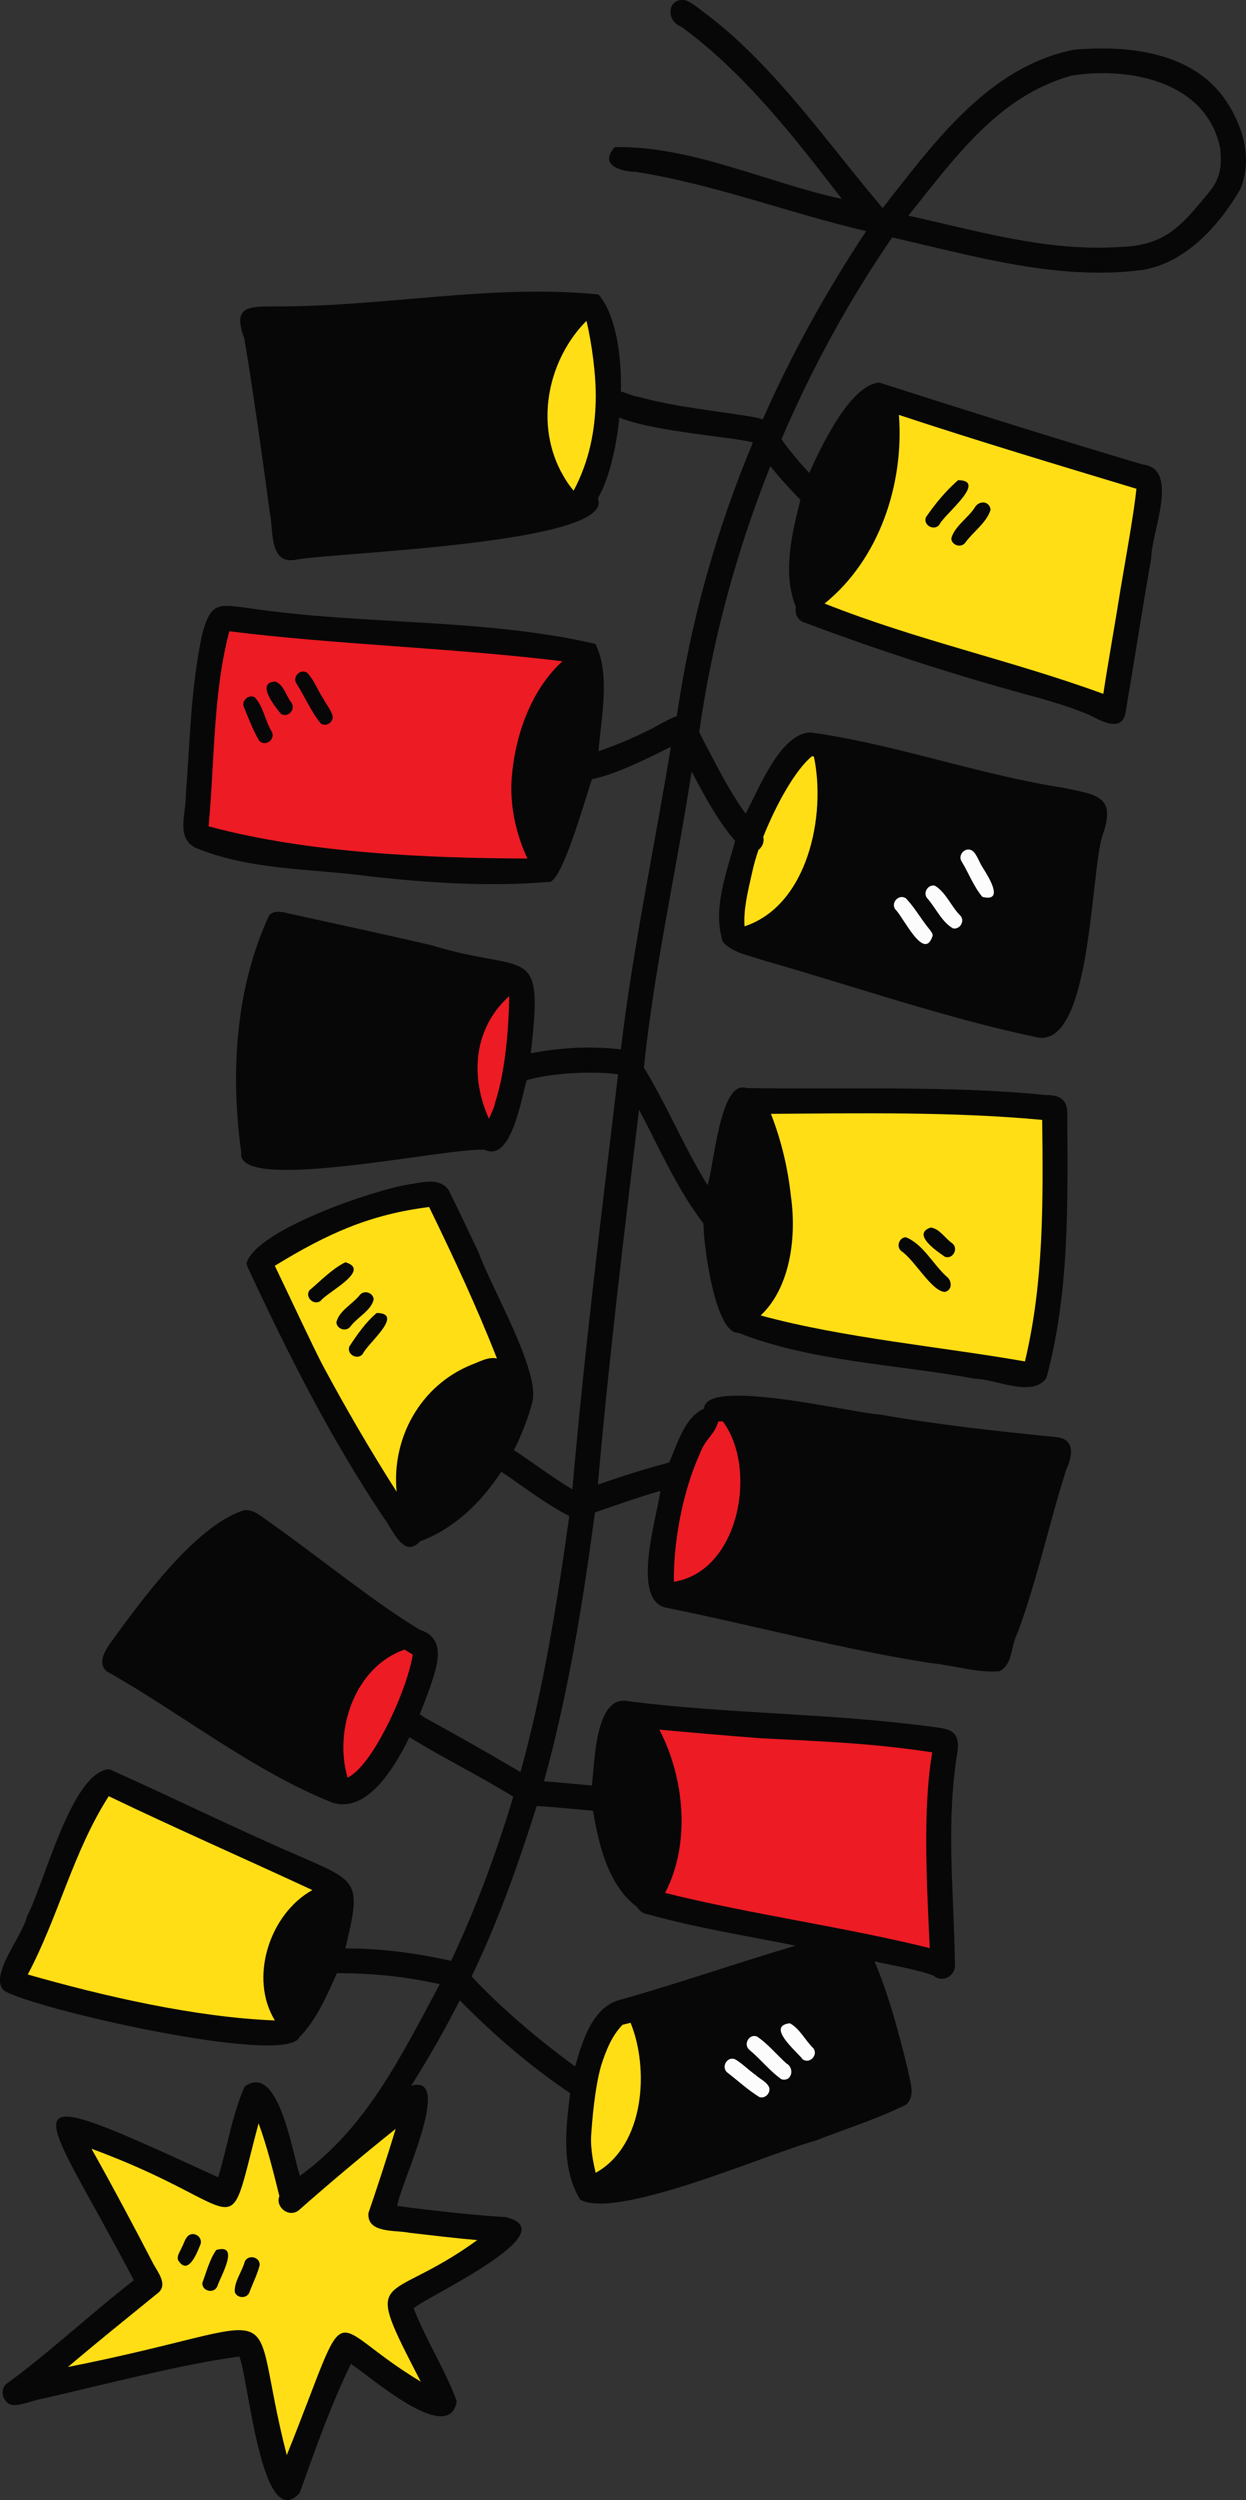 <svg xmlns="http://www.w3.org/2000/svg" width="538.25" height="1080" viewBox="0 0 538.25 1080"><rect x="0" y="0" width="538.25" height="1080" fill="#333333" stroke="none"/><g id="a"/><g id="b"><g id="c"><g id="d"><path d="M529.62 43.53c-14.28-21.2-42.39-24.14-65.89-22.02-36.91 7.46-60.49 40.46-82.44 68.36-23.01-27.01-45.99-60.58-75.09-82.95-3.16-2.27-6.15-5.08-9.69-6.7-8.21-1.87-9.28 8.78-2.11 11.38 27.17 20.05 47.6 46.18 69.25 74.34-32.24-6.98-65.21-23.08-98.09-22.38-6.98 7.79 2.5 10.52 9.12 10.68 33.92 5.36 66.14 17.81 99.5 25.62-17.18 25.83-32.2 53.03-44.69 81.32-.96-.33-1.97-.58-2.93-.84-16.94-2.94-34.19-4.32-50.84-8.94-2.34-.26-4.96-1.63-7.5-2.29.33-16.89-2.45-33.33-9.65-41.9-46.3-4.68-93.33 5.47-139.93 5.14-11.63.03-18.23.04-13.12 13.83 3.43 19.9 8.08 53.14 11.02 75.21 1.73 7.91-.55 23.15 11.97 20.27 16.12-2.95 137.78-6.87 129.75-26.35 4.56-7.98 7.91-21.04 9.28-34.91 15.52 6.27 51.67 8.61 57.67 10.78-15.74 37.79-26.98 77.39-32.82 118.14-4.8 1.76-11.9 6.26-11.59 5.79-7.19 3.65-14.63 6.81-22.25 9.42 1.08-14.21 5.28-33.6-1.39-46.39-48.53-11.19-100.1-8.03-149.54-15.42-13.03-1.6-16.48-3.12-20.3 11.37-4.91 22.84-5.25 46.33-7.07 69.54.2 7.49-4.33 18.15 4.05 22.53 23.63 9.86 50.35 9.01 75.43 12.41 25.54 2.81 51.43 4.56 77.08 2.42 5.77 1.63 16.56-38.11 18.91-44.35 11.01-2.38 24.68-9.37 34.08-14.02-7.11 43.57-16.39 86.83-21.6 130.67-12.9-1.49-26.17-.77-38.92 1.7 5.66-48.68-1.33-33.88-42.69-46.61-20.71-4.85-41.53-9.26-62.28-13.88-2.68-.65-5.91-1.37-8.03.91-14.64 31.38-16.79 68.43-12.06 102.5-2.77 18.12 90.52-2.59 105.25-1.21 11.5 5.46 15.76-22.51 18.05-30.08 10.76-3.18 28.43-4.03 39.48-2.55-7.09 59.71-14.54 119.39-19.74 179.3-7.46-4.38-17.02-11.49-25.27-16.98 3.47-6.76 6.14-13.76 7.93-20.55 3.66-13.28-17.72-49.5-23.05-64.55-4.39-9.12-8.59-18.35-13.18-27.37-4-5.48-11.77-3.05-17.42-2.22-15.02 2.45-65.59 19.53-69.76 33.96.01.13.38 1.95.79 2.39.03.08.07.14.1.22 17.22 37.05 35.69 73.58 58.49 107.55 3.73 4.75 8.48 17.81 15.58 9.98 14.4-5.22 26.35-16.64 35.07-30.04 9.74 6.48 18.95 13.81 29.38 19.15-5.2 37.15-11.05 74.38-21.08 110.57-13.74-8.09-27.6-15.98-41.61-23.62-.61-.54-1.27-.95-1.94-1.28 1.82-4.4 3.28-8.37 4.38-11.41 2.86-8.67 7.73-21.21-4.08-25.02-19.89-11.85-44.35-31.99-65.66-46.97-3.21-2.18-6.46-5.35-10.66-4.74-21.13 6.76-44.6 39.51-57.67 57.4-2.4 3.44-5.51 8.74-1.48 12.16 31.47 17.63 62.74 42.8 97.42 56.69 13.86 4.43 25.46-12.11 33.33-28.25 14.55 9.01 30.27 16.61 44.85 25.71-7.14 23.75-15.71 47.21-26.84 70.88-15.03-3.29-30.31-5.42-45.71-5.34 7.06-29.28 5.74-28.69-21-40.39-27.21-11.78-53.85-24.93-80.87-37.01-16.29.6-28.24 49.81-35.66 63.56-1.72 8.32-16.75 25.77-9.86 32.06 12.29 7.79 122.1 32.92 127.58 20.09 7.48-7.6 11.86-18 16.19-27.65 17.71.21 28.42 1.37 44.45 4.74-17.38 32.34-31.69 61.9-60.41 82.81-3.21-8.97-9.1-49.51-23.94-38.52-5.43 12.33-7.41 26.23-11.43 39.16-95.73-44.05-78.05-34.79-36.39 44.46-16.53 12.75-40.2 34.31-54.95 44.67-3.36 2.71-1.61 8.63 2.64 9.3 4.42.03 8.69-2.13 13.06-2.84 26.6-6.03 59.31-14.74 84.78-18.16 3.91 8.52 9.51 77.27 26.11 58.92 6.71-18.82 13.36-37.73 22.13-55.73 7.99 5.08 42.49 35.84 45.71 16.07-5.09-13.78-13.31-26.39-18.63-40.13 6.47-5.47 66.83-33.11 39.63-39.37-9.87-.48-31.05-2.69-46.72-4.81.89-8.35 24.9-57.46 6.04-51.92 7.54-11.98 14.58-24.26 20.98-36.88 14.59 14.76 30.45 28.51 47.7 40.08-1.89 15.08-4.01 32.61 4.37 46.04 16.17 8.75 80.86-19.9 101.65-25.54 12.99-5.11 26.82-9.38 39.22-15.62 4.13-3.91 1.43-10.21.63-15-3.91-15.88-8.04-31.72-14.39-46.81 7.49 1.72 19.37 3.67 25.56 6.21 3.94 3.4 9.77-.19 9.17-5.21-.47-31.47-4.02-60.88 1.15-91.95 1.19-9.56-4.78-9.56-12.29-10.56-45.03-5.88-87.17-5.36-130.21-10.91-14.24-2.78-14.22 27.02-15.51 36.44-6.72-.61-15.51-1.46-20.67-1.81 10.52-38.01 16.81-77.1 22.02-116.14 9.37-3.22 18.75-6.57 28.28-9.33-1.46 11.3-13.21 48.14 3.07 50.61 38.01 7.67 75.5 17.88 113.84 23.81 9.82.92 19.93 4.38 29.69 3.48 5.94-3.54 4.25-9.64 7.85-17 8.44-22.89 13.43-46.81 20.84-70.01 2.64-5.76 4.17-13.26-4.39-14.11-25.42-2.55-50.86-5.28-76.07-9.75-11.3-.49-75.54-16.27-75.98-2.56-8.46 3.76-11.49 15.29-15.07 23.29-10.39 2.72-20.66 6-30.8 9.56 4.73-54.11 11.28-108.05 17.79-161.98 8.57 16.22 16.5 34.47 27.83 49.16-.11 8.36 4.92 47.65 15.01 47.23 32.08 12.57 68.35 13.58 102.23 19.84 8.89.1 24.96 8.36 30.9-.33 10.04-36.98 9.19-75.73 9.01-113.72.29-6.27-3.1-8.6-9.09-8.48-40.99-4.27-89.8-2.31-129.5-3.04-11.47-3.87-14 33.9-16.81 41.91-10.76-17.44-16.42-32.38-27.48-50.75 4.43-42.99 14.06-85.19 20.62-127.88 5.52 10.38 11.02 21.01 18.78 29.93-3.7 13.78-9.94 29.68-5.26 43.73 4.43 4.8 11.52 5.8 17.45 7.9 39.08 11.13 77.53 24.59 117.34 33.07 24.42 6.68 23.86-70.63 29.13-86.87 6.14-17.28-2.26-17.66-17.1-20.79-36.65-5.69-72.5-18.84-108.88-23.85-13.18.13-22.49 24.71-28.15 35.05-7.06-9.68-12.41-20.58-17.99-31.18-.2-.38-.45-.84-.47-.91-.52-1.03-1.06-2.06-1.58-3.1 5.44-38.77 15.86-77.59 30.73-114.88 4.05 5.06 8.45 9.83 12.96 14.5-3.65 14.87-7.85 31.67-1.9 46.38-.66 2.69.7 5.87 3.92 6.74 33.33 12.51 67.26 23.43 101.64 32.64 9.28 2.77 12.05 3.5 21.34 7.24 5.11 2.66 14.26 7.78 15.54-1.46 3.76-22.1 7.15-44.25 11.04-66.34.0-10.93 12.5-38.65-3.65-40.42-38.47-11.45-78.02-23.92-113.81-35.4-12.57.78-25.48 28.28-30.26 39.01-4.18-4.47-7.96-8.84-12.03-14.51 13.05-30.53 29.08-59.91 47.84-87.21 35.51 8.08 71.81 18.91 108.56 13.99 18.56-3.32 32.64-19.13 41.76-34.72 5.47-12.89 1.34-27.15-6.13-38.34zM253.36 781.96c.93.03 1.87.14 2.81.26 2.52 14.76 6.49 32.18 19.05 41.58.88 1.62 2.57 2.91 4.95 3.21 20.86 5.83 42.27 9.2 63.48 13.48-25.27 7.44-50.19 16.2-75.55 23.32-12.12 2.89-16.55 18.04-19.67 28.85-15.83-11.52-32.92-26.11-44.69-38.89 11.41-23.69 20.21-48.55 28.11-73.61 5.78.32 13.44 1.03 21.52 1.8zM521.93 83.49c-11.85 14.32-18.54 22.56-38.13 23.21-31.75 2-60.83-6.79-91.39-13.54 19.86-24.71 38.58-51.53 70.45-60.5 25.07-3.95 58.35 2.48 64.25 31.39.88 8.55-.34 13.71-5.19 19.43z" fill="#070707"/><path d="M147.54 229.13c-6.26.58-12.52 1.2-18.8 1.62-4.09-29.21-7.56-58.57-12.95-87.54 37.77-.02 89.54-6.52 130-6.66-18.5 21.76-22.79 56.41-3.31 79.46-31.36 8.68-62.94 9.37-94.94 13.12z" fill="#070707"/><path d="M257.35 172.92c-.33 13.02-2.62 25.89-9.54 39.03-2.29-2.57-4.06-5.61-5.7-8.64-11.31-22.13-4.48-48.97 11.24-64.72 2.27 9.54 4.23 23.66 3.99 34.33z" fill="#ffde15"/><path d="M90.11 356.96c2.61-27.55 1.87-57.65 8.96-84.27 45.43 5.74 97.41 7.24 143.89 12.96-13.78 12.58-20.55 32.42-21.94 50.71-.78 11.79 1.83 23.84 6.82 34.51-42.32-.17-94.42-2.2-137.73-13.91z" fill="#ed1b24"/><path d="M248.41 319.37c-3.25 18.77-8.1 30.71-14.94 47.65-11.16-25.11-5.51-53.7 11.78-74.43.35-.59 2.84-2.32 4.05-3.17.87 11.3.18 19.61-.88 29.95z" fill="#070707"/><path d="M200.35 471.64c.86 5.05 2.52 9.94 4.78 14.54-28.25 1.78-64.89 9.32-90.44 8.02-4.24-29.2-1.89-57.8 8.57-88.83 30.42 6.71 60.94 13.27 91.14 20.89-12.68 11.05-16.51 29.29-14.04 45.39z" fill="#070707"/><path d="M213.91 476.24c-.37 1.94-1.17 3.65-2.69 7.06-7.93-17.4-7.16-38.68 8.75-53.01-.13 10.86-1.24 31.35-6.07 45.95z" fill="#ed1b24"/><path d="M171.33 644.4c-11.38-17.89-22.08-36.23-32.08-54.93-4.53-8.7-14.07-29.29-20.54-42.68 22.92-14.04 41.08-22.15 66.66-25.39 10.46 21.5 20.6 43.17 29.31 65.45-3.67-.91-7.58 1.43-10.99 2.68-21.97 8.9-34.58 31.52-32.36 54.87z" fill="#ffde15"/><path d="M181.2 654.26c-7.14-15.39-2.57-37.06 10.85-49.29 4.22-3.79 10.83-7.63 14.07-9.12 4.67-2.74 8.3-1.3 10.25-4.71 1.25 3.16 2.5 6.31 3.67 9.49-1.81 7.33-4.28 13.87-8.67 23.09-.11.2-.24.41-.36.61-.54.53-.96 1.2-1.21 2.04-6.51 10.66-16.93 22.49-28.62 27.89z" fill="#070707"/><path d="M142.56 766.36c-5.62-2.64-11.18-5.41-16.73-8.22-26.5-13.29-44.64-28.47-68.98-42.7 13.18-18.14 29.24-39.65 48.21-51.69-1.44.67-.12.07.48-.28-.09.06-.21.13-.33.2.27-.12.55-.23.79-.32 15.94 10.97 40.17 30.59 61.83 44.83-20.91 10.43-29.28 36.18-25.27 58.18z" fill="#070707"/><path d="M150.15 767.9c-6.04-20.55 3.16-47.84 24.59-55.31 1.19.73 2.35 1.45 3.55 2.13-.45 3.24-1.39 6.4-2.34 9.53-4.41 14.35-16.17 38.97-25.8 43.65z" fill="#ed1b24"/><path d="M118.76 872.79c-34.49-1.34-74.36-10.59-106.77-19.85 13.27-24.95 19.65-53.15 34.98-77.02 29.1 13.98 58.69 26.94 87.96 40.55-18.48 10.26-27.48 37.99-16.17 56.33z" fill="#ffde15"/><path d="M137.24 843.9c-4.01 10.2-7.87 18.31-12.74 25.21-10.38-16.97.98-42.7 17.36-48.45-.38 6.69-3.32 20.46-4.62 23.24z" fill="#070707"/><path d="M159.18 955.91c-.86 9.03 11.8 7.33 17.71 8.61 9.76 1.12 19.5 2.33 29.29 3.14-40.24 29.22-50.32 11.05-24.42 61.16-43.01-25.84-28.86-40.46-57.88 31.76-18.34-71.47 6.56-58.1-94.53-38.09 12.58-10.71 25.47-21.05 38.27-31.48 5.67-3.88.23-9.67-1.86-13.99-6.2-12.03-17.64-33.58-26.24-48.81 69.6 25.59 57.28 45.06 72.18-10.99 3.53 9.51 6.47 21.21 8.98 31.46-1.81 4.58 3.85 9.38 8.22 6.25 13.77-12.13 27.72-23.86 42.02-35.31-3.57 11.91-8.31 26.34-11.74 36.28z" fill="#ffde15"/><path d="M257.33 938.61c-.52-2.19-2.32-9.41-1.97-15.97.36-5.64 1.54-21.23 4.47-30.83 2.04-6.21 4.48-12.43 9.12-17.17 1.15-.26 2.29-.55 3.44-.84 8.01 19.49 6.38 52.81-15.06 64.82z" fill="#ffde15"/><path d="M267.05 940.47c17.84-16.82 20.28-46.33 11.97-68.43 25.54-8.15 51.23-15.86 76.71-24.15 2.16-.61 4.56-1.6 5.21-3.98 1.31.26 2.61.51 3.92.77 6.84 13.79 14.74 42.22 17.22 53.46.21 1.09.43 2.19.6 3.29-37.45 15.09-76.77 28.62-115.63 39.03z" fill="#070707"/><path d="M328.76 750.9c26.56 1.35 48.34 2.13 73.96 6.08-4.3 24.67-2.23 59.25-1.09 84.56-37.81-9.34-76.55-14.44-114.34-23.84 11.12-21.17 8.45-49.61-2.46-70.53 14.63 1.34 29.28 2.62 43.93 3.73z" fill="#ed1b24"/><path d="M270.99 745.77c1.59.2 3.18.38 4.77.54 13.28 16.42 15.99 50.88 5.23 68.52-9.2-8.89-12.14-22.15-14.14-34.25-1.29-11.18.8-24.27 4.14-34.81z" fill="#070707"/><path d="M338.34 615.75c37.43 4.91 74.5 12.68 112.24 15.21-8.56 27.37-14.41 53.25-24.23 80.15-38.53-4.66-84.53-15.99-123.69-24.48 23.97-13.51 30.33-49.26 17.59-72.51 5.18.28 11.12.86 18.09 1.63z" fill="#070707"/><path d="M302.13 628.43c2.66-7.38 6.29-8.05 8.16-14.38.62-.04 1.26-.05 1.91-.07 15.27 20.25 7.22 64.88-21.1 69.3-.2-18.19 4.15-39.61 11.02-54.85z" fill="#ed1b24"/><path d="M450.21 483.77c.4 35.65.71 70.14-7.45 104.34-35.63-6.29-78.3-10.07-114.17-19.86 12.98-12.22 15.59-34.33 13.03-51.82-1.32-12.08-4.17-23.95-8.59-35.27 38.96-.27 78.77-.97 117.19 2.61z" fill="#ffde15"/><path d="M314.78 528.04c-.2-10.19 5.91-35.89 9.24-47.02.56.04 1.12.02 1.68.03 9.36 25.84 18.82 61.92-3.4 83.85-4.69-13.46-7.6-22.26-7.52-36.86z" fill="#070707"/><path d="M466.87 353.23c-6.07 26.56-7.14 67.15-16.83 84.27-40.48-8.61-80.04-22.33-119.71-33.73 24.35-13.57 31.85-44.89 28.93-70.9-.15-1.5-.34-3-.57-4.5 35.2 8.75 73.08 17.61 108.17 24.86z" fill="#070707"/><path d="M325.03 376.36c.61-2.83 1.51-5.95 2.61-9.2 1.65-1.29 2.63-3.48 2.06-5.64 5.62-14.16 13.97-29.11 21.11-34.9.25.09.51.16.78.21 5.36 25.35-2.54 64.28-29.97 73.33-.47-7.11 1.23-14.29 3.4-23.79z" fill="#ffde15"/><path d="M490.92 211.13c-1.04 10.36-4.68 30.37-6.88 43.45-2.01 12.89-5.65 33.2-7.42 45.16-40.01-14.63-80.02-22.99-120.42-39.02 23.7-19.14 34.39-51.69 32.11-81.49 34.01 11.25 68.33 21.53 102.61 31.91z" fill="#ffde15"/><path d="M354.12 227.41c3.85-19.46 11.78-35.59 25.57-51 .52.16 1.03.33 1.54.49 3.29 28.14-6.69 59.76-28.53 77.97-1.77-7.57-.83-16.24 1.43-27.47z" fill="#070707"/><g><path d="M326.4 896.33c-2.86-1.96-6.14-5.3-8.97-6.82-3.42-1.27-6.04 3.53-3.22 5.8 4.51 3.49 8.93 7.53 13.74 10.53 2.55 1.01 5.21-1.83 4.23-4.34-1.18-2.32-3.92-3.42-5.78-5.17z" fill="#fcfcfc"/><path d="M339.68 891.33c-4.24-3.8-8.01-8.49-12.71-11.62-3.42-1.27-6.04 3.53-3.22 5.8 4.77 3.98 8.8 9.14 13.81 12.69 4.51 1.29 5.86-4.87 2.12-6.86z" fill="#fcfcfc"/><path d="M351.38 884.83c-3.52-3.36-5.9-8.56-10.18-10.83-10.45 1.22 2.9 12.13 5.59 15.61 2.98 2.09 6.73-1.87 4.59-4.78z" fill="#fcfcfc"/><path d="M149.2 545.26c-5.67 2.82-10.66 8-15.51 12.12-2.09 2.98 1.87 6.73 4.78 4.59 2.99-3.9 22.18-13.28 10.72-16.71z" fill="#070707"/><path d="M155.44 559.41c-3.11 3.92-8.99 6.82-10.12 11.78.12 2.94 4.16 4.24 5.98 1.93 2.95-4.08 8.97-6.84 10.12-11.78-.12-2.94-4.16-4.24-5.98-1.93z" fill="#070707"/><path d="M162.76 567.17c-4.68 3.87-8.52 9.41-11.85 14.49-1.27 3.42 3.53 6.04 5.8 3.22 1.83-4.32 18.29-17.52 6.06-17.71z" fill="#070707"/><path d="M401.4 401.32c-3.49-4.26-6.27-9.28-10.04-13.25-2.98-2.09-6.73 1.86-4.59 4.78 3.52 3.3 12.49 22.95 16.13 11.32-.04-1.15-.83-1.99-1.5-2.85z" fill="#fcfcfc"/><path d="M415.06 395.75c-4.1-3.93-6.39-10.33-11.24-13.16-2.87-.64-5.17 2.93-3.4 5.28 3.77 4.19 6.33 10.37 11.24 13.16 2.87.64 5.17-2.93 3.4-5.28z" fill="#fcfcfc"/><path d="M424.55 374.83c-1.47-2.16-2.49-5.72-4.44-7.28-2.98-2.09-6.73 1.87-4.59 4.78 2.99 4.94 5.15 10.74 8.85 15.1 9.75 2.43 2.51-8.9.18-12.6z" fill="#fcfcfc"/><path d="M117.27 315.84c-2.82-4.58-3.55-10.93-7.31-14.66-2.59-1.34-5.72 1.49-4.64 4.21 2.05 4.87 3.93 9.96 6.58 14.5 2.68 3.03 7.47-.61 5.37-4.06z" fill="#070707"/><path d="M125.86 303.52c-2.25-2.89-3.27-7.69-6.85-9.09-8.75.26-.23 10.73 2.26 13.87 2.98 2.09 6.73-1.87 4.59-4.78z" fill="#070707"/><path d="M139.61 301.71c-2.4-3.55-3.94-7.97-6.86-11.05-2.98-2.09-6.73 1.87-4.59 4.78 3.58 5.55 6.23 12.02 10.38 17.07 2.19 1.61 5.47-.42 5.2-3.09-.73-2.8-2.85-5.12-4.12-7.72z" fill="#070707"/><path d="M413.9 207.41c-5.22 4.52-10.03 10.34-13.93 16.06-1.27 3.42 3.53 6.04 5.8 3.22 1.91-4.36 21.13-19.06 8.13-19.28z" fill="#070707"/><path d="M421.05 219.3c-2.96 4.56-8.71 8.05-10.11 13.28.12 2.94 4.16 4.24 5.98 1.93 3.4-4.79 9.36-8.74 11-14.36-.54-3.91-5.09-4.03-6.88-.85z" fill="#070707"/><path d="M408.76 551.32c-5.76-5.31-10.17-14.01-17.47-16.86-2.94.13-4.24 4.16-1.93 5.98 5.72 3.84 13.06 17.3 18.72 17.65 3.49-.71 3.22-5.03.68-6.78z" fill="#070707"/><path d="M411.38 537.09c-3.11-2.09-5.48-6.35-9.32-6.83-8.39 2.82 2.65 10.23 6.1 12.63 3.42 1.27 6.04-3.53 3.22-5.8z" fill="#070707"/><path d="M81.44 965.69c-1.59 1.31-1.98 3.56-2.98 5.29-.68 1.74-2.22 3.49-1.48 5.44 4.22 6.67 7.95-2.77 9.47-6.51 1.51-3.07-2.24-6.21-5.02-4.22z" fill="#070707"/><path d="M93.42 971.94c-2.84 4.02-4.24 9.5-5.99 14.13-.36 3.63 4.95 4.94 6.42 1.63 1.32-4.22 10.1-18.75-.43-15.76z" fill="#070707"/><path d="M105.73 976.96c-1.15 4.35-4.6 8.61-4.31 13.11.89 2.78 5.1 2.99 6.26.31 1.46-3.92 3.43-7.76 4.47-11.78.36-3.63-4.95-4.94-6.42-1.63z" fill="#070707"/></g></g></g></g></svg>